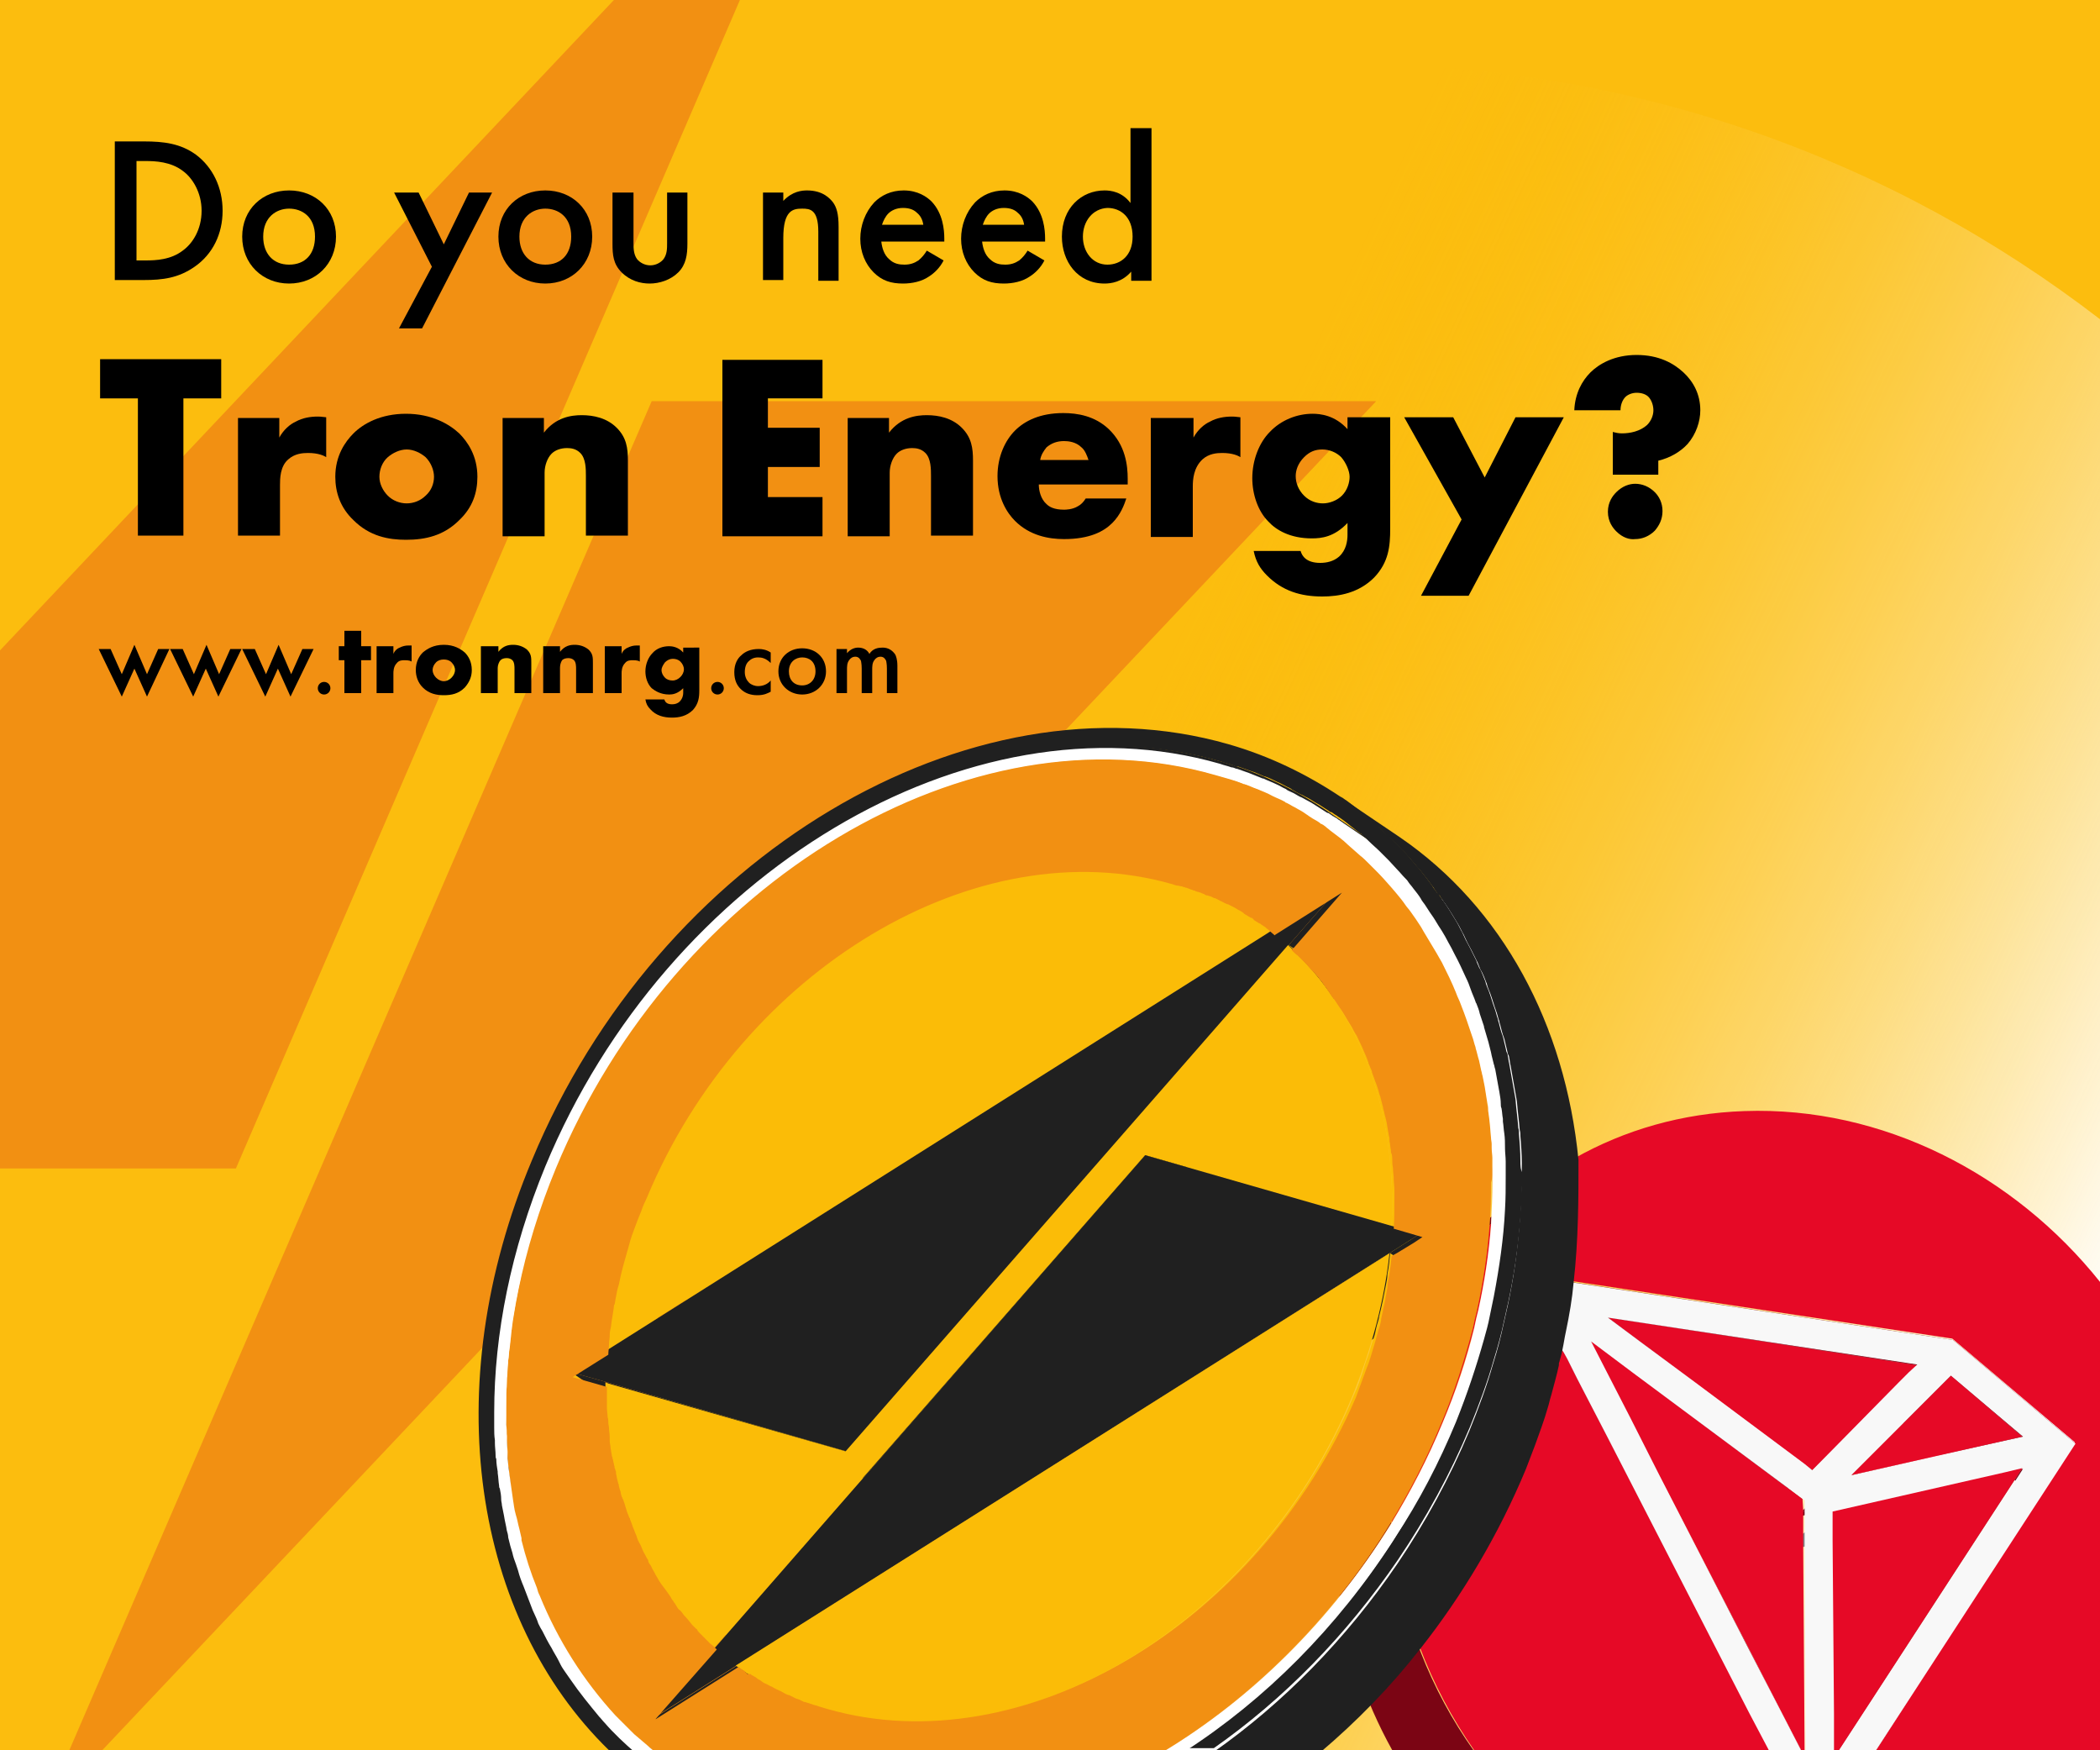 <?xml version="1.0" encoding="utf-8"?>
<!-- Generator: Adobe Illustrator 27.2.0, SVG Export Plug-In . SVG Version: 6.00 Build 0)  -->
<svg version="1.1" id="Laag_1" xmlns="http://www.w3.org/2000/svg" xmlns:xlink="http://www.w3.org/1999/xlink" x="0px" y="0px"
	 viewBox="0 0 300 250" style="enable-background:new 0 0 300 250;" xml:space="preserve">
<rect x="0" y="0" width="300" height="250" fill="#333333" stroke="none"/>
<style type="text/css">
	.st0{fill:#FCBD0E;}
	.st1{fill:url(#SVGID_1_);}
	.st2{fill:#F29012;}
	.st3{enable-background:new    ;}
	.st4{fill:#760514;}
	.st5{fill:#808080;}
	.st6{fill:#770514;}
	.st7{fill:#E60926;}
	.st8{fill:#7B0514;}
	.st9{fill:#F8F8F8;}
	.st10{fill:#202020;}
	.st11{fill:#FBBC07;}
	.st12{fill:#FFFFFF;}
	.st13{fill:none;}
</style>
<path class="st0" d="M300,0v250H90.9c0,0,0,0,0,0H0V0H300z"/>
<linearGradient id="SVGID_1_" gradientUnits="userSpaceOnUse" x1="38.154" y1="86.204" x2="293.836" y2="205.35">
	<stop  offset="0.425" style="stop-color:#FBBC07;stop-opacity:0"/>
	<stop  offset="1" style="stop-color:#FFFFFF"/>
</linearGradient>
<path class="st1" d="M300,45.6V250H30.6c-8.2-20.2-12.7-42.3-12.7-65.5C17.9,87.7,96.4,9.2,193.2,9.2C233.4,9.2,270.4,22.8,300,45.6
	z"/>
<g>
	<g>
		<g>
			<polygon class="st2" points="105.7,0 33.7,166.9 0,166.9 0,92.9 87.7,0 			"/>
		</g>
	</g>
	<g>
		<g>
			<polygon class="st2" points="196.6,57.3 14.6,250 9.9,250 93.1,57.3 			"/>
		</g>
	</g>
</g>
<g>
	<path d="M20.6,20.2c2.8,0,5.2,0.3,7.4,1.9c2.4,1.8,3.8,4.7,3.8,8s-1.4,6.2-4,8c-2.3,1.6-4.5,1.9-7.3,1.9h-4.1V20.2H20.6z
		 M19.5,37.2h1.3c1.5,0,3.6-0.1,5.3-1.4c1.4-1,2.7-3,2.7-5.7c0-2.6-1.3-4.7-2.7-5.7c-1.7-1.3-3.9-1.4-5.3-1.4h-1.3V37.2z"/>
	<path d="M48,33.8c0,3.9-2.9,6.7-6.7,6.7s-6.7-2.8-6.7-6.7c0-3.9,2.9-6.6,6.7-6.6S48,29.9,48,33.8z M45,33.8c0-2.9-1.9-4-3.7-4
		s-3.7,1.2-3.7,4c0,2.4,1.4,4,3.7,4S45,36.3,45,33.8z"/>
	<path d="M61.7,38.1l-5.4-10.6h3.5l3.6,7.4l3.6-7.4h3.3l-10,19.4h-3.3L61.7,38.1z"/>
	<path d="M84.6,33.8c0,3.9-2.9,6.7-6.7,6.7s-6.7-2.8-6.7-6.7c0-3.9,2.9-6.6,6.7-6.6S84.6,29.9,84.6,33.8z M81.6,33.8
		c0-2.9-1.9-4-3.7-4s-3.7,1.2-3.7,4c0,2.4,1.4,4,3.7,4S81.6,36.3,81.6,33.8z"/>
	<path d="M90.5,27.5v7.2c0,0.7,0,1.6,0.5,2.3c0.4,0.5,1.1,0.9,1.9,0.9s1.5-0.4,1.9-0.9c0.5-0.7,0.5-1.5,0.5-2.3v-7.2h2.9v7.3
		c0,1.6-0.2,3-1.3,4.1c-1.1,1.1-2.7,1.6-4.1,1.6c-1.3,0-2.8-0.4-4-1.6c-1.2-1.2-1.3-2.5-1.3-4.1v-7.3H90.5z"/>
	<path d="M109,27.5h2.9v1.2c1.3-1.4,2.7-1.5,3.4-1.5c2.3,0,3.3,1.2,3.7,1.7c0.5,0.7,0.8,1.6,0.8,3.5v7.7h-2.9v-7
		c0-3.2-1.2-3.3-2.3-3.3c-1.3,0-2.7,0.2-2.7,4.2v6H109V27.5z"/>
	<path d="M134.8,37.2c-0.5,1-1.3,1.8-2.1,2.3c-1,0.7-2.4,1-3.7,1c-1.7,0-3-0.4-4.2-1.6c-1.2-1.2-1.9-2.9-1.9-4.8
		c0-1.9,0.7-3.8,2-5.2c1-1,2.4-1.7,4.2-1.7c2,0,3.3,0.9,4,1.6c1.6,1.7,1.8,4,1.8,5.3v0.4h-9c0.1,0.9,0.4,1.9,1.1,2.5
		c0.7,0.7,1.5,0.8,2.2,0.8c0.8,0,1.4-0.2,2-0.6c0.5-0.4,0.9-0.9,1.2-1.4L134.8,37.2z M131.9,32.1c-0.1-0.7-0.4-1.3-0.9-1.7
		c-0.4-0.4-1-0.7-2-0.7c-1,0-1.7,0.4-2.1,0.8c-0.4,0.4-0.7,1-0.9,1.6H131.9z"/>
	<path d="M149.2,37.2c-0.5,1-1.3,1.8-2.1,2.3c-1,0.7-2.4,1-3.7,1c-1.7,0-3-0.4-4.2-1.6c-1.2-1.2-1.9-2.9-1.9-4.8
		c0-1.9,0.7-3.8,2-5.2c1-1,2.4-1.7,4.2-1.7c2,0,3.3,0.9,4,1.6c1.6,1.7,1.8,4,1.8,5.3v0.4h-9c0.1,0.9,0.4,1.9,1.1,2.5
		c0.7,0.7,1.5,0.8,2.2,0.8c0.8,0,1.4-0.2,2-0.6c0.5-0.4,0.9-0.9,1.2-1.4L149.2,37.2z M146.3,32.1c-0.1-0.7-0.4-1.3-0.9-1.7
		c-0.4-0.4-1-0.7-2-0.7c-1,0-1.7,0.4-2.1,0.8c-0.4,0.4-0.7,1-0.9,1.6H146.3z"/>
	<path d="M161.6,18.3h2.9v21.8h-2.9v-1.3c-1.3,1.5-2.9,1.7-3.8,1.7c-3.9,0-6.1-3.2-6.1-6.7c0-4.1,2.8-6.6,6.1-6.6
		c0.9,0,2.5,0.2,3.7,1.8V18.3z M154.7,33.8c0,2.2,1.4,4,3.5,4c1.9,0,3.6-1.3,3.6-4c0-2.8-1.7-4.1-3.6-4.1
		C156.1,29.8,154.7,31.6,154.7,33.8z"/>
</g>
<g>
	<path d="M26.2,56.9v19.6h-6.5V56.9h-5.4v-5.6h17.3v5.6H26.2z"/>
	<path d="M33.9,59.7h6v2.8c0.6-1.1,1.5-1.9,2.4-2.3c0.9-0.5,2-0.7,3.1-0.7c0.2,0,0.4,0,1.2,0.1v5.7c-0.3-0.2-1.1-0.6-2.6-0.6
		c-0.8,0-1.9,0.1-2.8,0.9C40,66.6,40,68.4,40,69.3v7.2h-6V59.7z"/>
	<path d="M65.6,74.3c-2.2,2.2-4.8,2.8-7.6,2.8c-2.5,0-5.2-0.5-7.5-2.8c-1.9-1.8-2.6-4-2.6-6.2c0-3,1.4-5,2.6-6.2
		c1.4-1.4,3.9-2.8,7.5-2.8c3.7,0,6.2,1.5,7.6,2.8c1.2,1.2,2.6,3.2,2.6,6.2C68.2,70.4,67.5,72.5,65.6,74.3z M55.4,65.3
		c-0.8,0.7-1.2,1.8-1.2,2.8c0,1,0.5,2,1.2,2.7c0.7,0.7,1.7,1.1,2.7,1.1c1,0,2-0.4,2.7-1.1c0.8-0.7,1.2-1.7,1.2-2.7
		c0-0.9-0.4-2-1.2-2.8c-0.7-0.6-1.7-1.1-2.7-1.1C57.1,64.2,56.1,64.7,55.4,65.3z"/>
	<path d="M71.7,59.7h6v2.1c1.7-2.2,3.9-2.5,5.4-2.5c1.7,0,3.6,0.4,5,1.8c1.4,1.4,1.6,2.9,1.6,4.7v10.7h-6V68c0-1,0-2.5-0.8-3.3
		c-0.6-0.6-1.3-0.7-1.9-0.7c-0.9,0-1.7,0.3-2.2,0.8c-0.6,0.6-1,1.7-1,2.7v9.1h-6V59.7z"/>
	<path d="M117.5,56.9h-7.8v4.2h7.4v5.6h-7.4V71h7.8v5.6h-14.3V51.4h14.3V56.9z"/>
	<path d="M121,59.7h6v2.1c1.7-2.2,3.9-2.5,5.4-2.5c1.7,0,3.6,0.4,5,1.8c1.4,1.4,1.6,2.9,1.6,4.7v10.7h-6V68c0-1,0-2.5-0.8-3.3
		c-0.6-0.6-1.3-0.7-1.9-0.7c-0.9,0-1.7,0.3-2.2,0.8c-0.6,0.6-1,1.7-1,2.7v9.1h-6V59.7z"/>
	<path d="M161,69.2h-12.6c0,0.9,0.3,2.1,1.1,2.8c0.4,0.4,1.1,0.8,2.5,0.8c0.2,0,1.2,0,2-0.5c0.4-0.2,0.8-0.6,1.1-1.1h5.8
		c-0.3,0.9-0.8,2.3-2,3.5s-3.2,2.3-6.9,2.3c-2.2,0-4.9-0.5-7-2.6c-1.1-1.1-2.5-3.2-2.5-6.4c0-2.8,1.1-5.1,2.5-6.5
		c1.4-1.4,3.6-2.5,6.9-2.5c2,0,4.5,0.4,6.5,2.3c2.4,2.3,2.7,5.2,2.7,7.1V69.2z M155.5,65.7c-0.2-0.6-0.5-1.4-1-1.8
		c-0.8-0.8-1.9-0.9-2.5-0.9c-1,0-1.8,0.3-2.5,0.9c-0.4,0.5-0.8,1.1-0.9,1.8H155.5z"/>
	<path d="M164.5,59.7h6v2.8c0.6-1.1,1.5-1.9,2.4-2.3c0.9-0.5,2-0.7,3.1-0.7c0.2,0,0.4,0,1.2,0.1v5.7c-0.3-0.2-1.1-0.6-2.6-0.6
		c-0.8,0-1.9,0.1-2.8,0.9c-1.3,1.2-1.4,2.9-1.4,3.9v7.2h-6V59.7z"/>
	<path d="M198.6,59.7v15.8c0,2.5-0.2,4.8-2.3,7c-2.2,2.2-5,2.7-7.4,2.7c-3.1,0-5.7-0.8-7.9-3c-1-1-1.6-2-1.9-3.5h6.7
		c0.2,0.7,0.8,1.7,2.8,1.7c0.9,0,1.9-0.2,2.7-0.9c1-0.9,1.2-2.2,1.2-3.1v-1.7c-1.9,2-3.7,2.2-5.1,2.2c-3.1,0-5.1-1.2-6.2-2.4
		c-1.5-1.5-2.3-3.9-2.3-6.2c0-2.6,1-5.1,2.5-6.6c1.6-1.7,3.9-2.6,6.1-2.6c1.1,0,3.2,0.2,5,2.2v-1.7H198.6z M186.3,65.3
		c-0.9,0.9-1.2,1.9-1.2,2.7c0,1,0.4,2,1.2,2.8c0.8,0.8,1.8,1.1,2.7,1.1c0.9,0,2-0.4,2.7-1.1c0.8-0.8,1.1-1.9,1.1-2.7s-0.5-2-1.2-2.8
		c-0.7-0.7-1.7-1.1-2.7-1.1C187.9,64.2,187.1,64.5,186.3,65.3z"/>
	<path d="M208.8,74.2l-8.2-14.6h7l4.5,8.6l4.4-8.6h6.9l-13.6,25.5h-6.8L208.8,74.2z"/>
	<path d="M230.4,67.8v-6.1c0.4,0.1,0.8,0.2,1.3,0.2c1.2,0,2.6-0.3,3.6-1.2c0.6-0.6,0.9-1.4,0.9-2.1c0-0.6-0.2-1.3-0.6-1.8
		c-0.4-0.5-1.1-0.7-1.8-0.7c-0.7,0-1.3,0.3-1.6,0.6c-0.4,0.4-0.7,1.1-0.7,1.9h-6.6c0.1-2.4,1.1-4.2,2.3-5.4c1.2-1.2,3.4-2.5,6.6-2.5
		c3.2,0,5.3,1.2,6.7,2.5s2.4,3.1,2.4,5.4c0,1.6-0.6,3.4-1.8,4.8c-1,1.1-2.5,2-4.2,2.4v2H230.4z M230.9,75.9
		c-0.5-0.5-1.2-1.4-1.2-2.8c0-1.4,0.7-2.3,1.2-2.8c0.9-0.9,1.9-1.2,2.7-1.2c1,0,2,0.4,2.8,1.2c0.6,0.6,1.1,1.5,1.1,2.7
		c0,1.2-0.5,2.1-1.1,2.8c-0.8,0.8-1.8,1.2-2.8,1.2C232.8,77.1,231.8,76.8,230.9,75.9z"/>
</g>
<g>
	<path d="M15.8,92.7l1.6,3.6l1.8-4.2l1.8,4.2l1.6-3.6h1.6L21,99.5l-1.8-4l-1.8,4l-3.3-6.8H15.8z"/>
	<path d="M26.1,92.7l1.6,3.6l1.8-4.2l1.8,4.2l1.6-3.6h1.6l-3.3,6.8l-1.8-4l-1.8,4l-3.3-6.8H26.1z"/>
	<path d="M36.4,92.7l1.6,3.6l1.8-4.2l1.8,4.2l1.6-3.6h1.6l-3.3,6.8l-1.8-4l-1.8,4l-3.3-6.8H36.4z"/>
	<path d="M46.3,97.4c0.5,0,0.9,0.4,0.9,0.9s-0.4,0.9-0.9,0.9c-0.5,0-0.9-0.4-0.9-0.9S45.8,97.4,46.3,97.4z"/>
	<path d="M51.6,94.3V99h-2.4v-4.7h-0.8v-2h0.8v-2.2h2.4v2.2h1.4v2H51.6z"/>
	<path d="M53.8,92.3h2.4v1.1c0.2-0.5,0.6-0.8,0.9-0.9c0.4-0.2,0.8-0.3,1.2-0.3c0.1,0,0.2,0,0.5,0v2.3c-0.1-0.1-0.4-0.2-1-0.2
		c-0.3,0-0.8,0-1.1,0.4c-0.5,0.5-0.5,1.2-0.5,1.5V99h-2.4V92.3z"/>
	<path d="M66.4,98.2c-0.9,0.9-1.9,1.1-3,1.1c-1,0-2.1-0.2-3-1.1c-0.7-0.7-1-1.6-1-2.5c0-1.2,0.5-2,1-2.5c0.6-0.5,1.5-1.1,3-1.1
		c1.5,0,2.4,0.6,3,1.1c0.5,0.5,1,1.3,1,2.5C67.4,96.6,67.1,97.4,66.4,98.2z M62.3,94.6c-0.3,0.3-0.5,0.7-0.5,1.1
		c0,0.4,0.2,0.8,0.5,1.1c0.3,0.3,0.7,0.5,1.1,0.5c0.4,0,0.8-0.2,1.1-0.5c0.3-0.3,0.5-0.7,0.5-1.1c0-0.4-0.2-0.8-0.5-1.1
		c-0.3-0.3-0.7-0.4-1.1-0.4C63,94.2,62.6,94.3,62.3,94.6z"/>
	<path d="M68.8,92.3h2.4v0.8c0.7-0.9,1.5-1,2.1-1c0.7,0,1.4,0.2,2,0.7c0.6,0.6,0.6,1.1,0.6,1.9V99h-2.4v-3.4c0-0.4,0-1-0.3-1.3
		c-0.2-0.2-0.5-0.3-0.8-0.3c-0.4,0-0.7,0.1-0.9,0.3c-0.2,0.2-0.4,0.7-0.4,1.1V99h-2.4V92.3z"/>
	<path d="M77.6,92.3H80v0.8c0.7-0.9,1.5-1,2.1-1c0.7,0,1.4,0.2,2,0.7c0.6,0.6,0.6,1.1,0.6,1.9V99h-2.4v-3.4c0-0.4,0-1-0.3-1.3
		c-0.2-0.2-0.5-0.3-0.8-0.3c-0.4,0-0.7,0.1-0.9,0.3C80.1,94.6,80,95,80,95.4V99h-2.4V92.3z"/>
	<path d="M86.4,92.3h2.4v1.1c0.2-0.5,0.6-0.8,0.9-0.9c0.4-0.2,0.8-0.3,1.2-0.3c0.1,0,0.2,0,0.5,0v2.3c-0.1-0.1-0.4-0.2-1-0.2
		c-0.3,0-0.8,0-1.1,0.4c-0.5,0.5-0.5,1.2-0.5,1.5V99h-2.4V92.3z"/>
	<path d="M99.9,92.3v6.3c0,1-0.1,1.9-0.9,2.8c-0.9,0.9-2,1.1-3,1.1c-1.2,0-2.3-0.3-3.1-1.2c-0.4-0.4-0.6-0.8-0.7-1.4h2.7
		c0.1,0.3,0.3,0.7,1.1,0.7c0.4,0,0.8-0.1,1.1-0.4c0.4-0.4,0.5-0.9,0.5-1.2v-0.7c-0.8,0.8-1.5,0.9-2,0.9c-1.2,0-2-0.5-2.5-0.9
		c-0.6-0.6-0.9-1.5-0.9-2.4c0-1,0.4-2,1-2.6c0.6-0.7,1.5-1,2.4-1c0.4,0,1.3,0.1,2,0.9v-0.7H99.9z M95,94.6c-0.3,0.4-0.5,0.8-0.5,1.1
		c0,0.4,0.2,0.8,0.5,1.1c0.3,0.3,0.7,0.4,1.1,0.4c0.4,0,0.8-0.2,1.1-0.5c0.3-0.3,0.5-0.7,0.5-1.1s-0.2-0.8-0.5-1.1
		c-0.3-0.3-0.7-0.4-1.1-0.4C95.7,94.1,95.3,94.3,95,94.6z"/>
	<path d="M102.5,97.4c0.5,0,0.9,0.4,0.9,0.9s-0.4,0.9-0.9,0.9c-0.5,0-0.9-0.4-0.9-0.9S102,97.4,102.5,97.4z"/>
	<path d="M110.1,94.7c-0.7-0.7-1.3-0.8-1.8-0.8c-0.7,0-1.1,0.3-1.4,0.6c-0.3,0.3-0.5,0.8-0.5,1.5c0,0.7,0.3,1.2,0.6,1.5
		c0.3,0.3,0.8,0.5,1.3,0.5c0.6,0,1.3-0.2,1.8-0.8v1.6c-0.4,0.2-0.9,0.5-1.9,0.5c-1,0-1.8-0.3-2.4-0.9c-0.5-0.5-0.9-1.2-0.9-2.4
		c0-1.2,0.5-2,1-2.4c0.5-0.5,1.3-0.9,2.5-0.9c0.5,0,1.1,0.1,1.7,0.5V94.7z"/>
	<path d="M118,95.9c0,1.9-1.5,3.3-3.4,3.3c-1.9,0-3.4-1.4-3.4-3.3c0-2,1.5-3.3,3.4-3.3C116.5,92.6,118,93.9,118,95.9z M116.5,95.9
		c0-1.4-0.9-2-1.9-2c-0.9,0-1.9,0.6-1.9,2c0,1.2,0.7,2,1.9,2C115.7,97.9,116.5,97.1,116.5,95.9z"/>
	<path d="M119.5,92.7h1.5v0.6c0.5-0.6,1.1-0.8,1.6-0.8c0.7,0,1.3,0.3,1.6,0.9c0.5-0.8,1.3-0.9,1.9-0.9c0.8,0,1.4,0.4,1.8,1
		c0.1,0.2,0.3,0.7,0.3,1.6V99h-1.5v-3.5c0-0.7-0.1-1-0.1-1.1c-0.1-0.2-0.3-0.6-0.8-0.6c-0.4,0-0.7,0.2-0.9,0.5
		c-0.3,0.4-0.3,0.9-0.3,1.4V99h-1.5v-3.5c0-0.7-0.1-1-0.1-1.1c-0.1-0.2-0.3-0.6-0.8-0.6c-0.4,0-0.7,0.2-0.9,0.5
		c-0.3,0.4-0.3,0.9-0.3,1.4V99h-1.5V92.7z"/>
</g>
<g>
	<g>
		<g class="st3">
			<g>
				<polygon class="st4" points="296.5,206.2 288.6,212.1 271.1,197.3 279,191.4 				"/>
			</g>
			<g>
				<polygon class="st5" points="288.9,205.2 281.1,211.1 270.8,202.4 278.7,196.5 				"/>
			</g>
			<g>
				<polygon class="st4" points="288.9,205.2 281.1,211.1 256.6,216.7 264.5,210.7 				"/>
			</g>
			<g>
				<polygon class="st4" points="264.5,210.7 256.6,216.7 270.8,202.4 278.7,196.5 				"/>
			</g>
			<g>
				<polygon class="st4" points="279,191.4 271.1,197.3 209.8,188 217.7,182.1 				"/>
			</g>
			<g>
				<polygon class="st5" points="258.9,210 251,215.9 266,200.9 273.9,195 				"/>
			</g>
			<g>
				<polygon class="st5" points="288.9,209.7 281,215.6 253.9,221.8 261.8,215.9 				"/>
			</g>
			<g>
				<polygon class="st5" points="273.9,195 266,200.9 221.8,194.1 229.7,188.2 				"/>
			</g>
			<g>
				<polygon class="st4" points="258.9,210 251,215.9 221.8,194.1 229.7,188.2 				"/>
			</g>
			<g>
				<polygon class="st5" points="257.5,214.1 249.7,220 219.2,197.3 227.1,191.4 				"/>
			</g>
			<g>
				<polygon class="st5" points="288.9,209.7 287.8,211.4 262.7,250 258.7,250 262,244.8 281,215.6 287.2,211 				"/>
			</g>
			<g>
				<polygon class="st6" points="257.3,250 246.3,250 221,200.8 219.6,198.1 219.2,197.3 220,196.7 222.6,194.7 222.7,194.6 
					223.1,194.3 223.8,193.9 227.1,191.4 229.1,195.2 232.7,202.2 232.7,202.2 236.9,210.5 236.9,210.5 249.8,235.4 254.1,243.8 
									"/>
			</g>
			<g>
				<polyline class="st7" points="257.3,250 254.1,243.8 249.8,235.4 236.9,210.5 236.9,210.5 232.7,202.2 232.7,202.2 229.1,195.2 
					227.1,191.4 233.1,195.9 254.8,212.1 255.5,212.6 257.5,214.1 257.6,215.7 257.6,215.9 257.6,216.4 257.6,219 257.6,221 
					257.8,250 				"/>
			</g>
			<g>
				<polygon class="st4" points="296.5,206.2 268,250 263.9,250 288.6,212.1 				"/>
			</g>
			<g>
				<polygon class="st5" points="249.8,244.5 252.7,250 241.8,250 219.2,206.2 217.8,203.6 216.9,201.7 213.1,194.4 211.7,191.6 
					210.6,189.5 209.8,188 211.2,187 213.2,185.5 215.8,183.5 217.7,182.1 220.4,187.2 221.6,189.6 221.7,189.8 223.2,192.7 
					223.3,193 223.8,193.9 224.1,194.5 225.2,196.7 229.5,205 				"/>
			</g>
			<g class="st3">
				<g class="st3">
					<path class="st8" d="M199,220.4c1.4,10.9,5.4,21,11.5,29.6h-11.6c-4-7.2-6.7-15.2-7.8-23.7c-2.7-21.3,5.8-40.3,20.6-51.5
						l7.9-5.9C204.8,180,196.4,199.1,199,220.4z"/>
				</g>
			</g>
			<g>
				<path class="st7" d="M249.2,158.7c-8.9,0.3-17.1,2.7-24.2,6.7c-0.8,0.4-1.5,0.9-2.2,1.3c-0.5,0.3-1.1,0.7-1.6,1.1
					c-1.4,1-2.7,2-4,3.1c-0.8,0.7-1.6,1.4-2.4,2.1c-0.6,0.6-1.2,1.2-1.8,1.8c-1.6,1.7-3,3.4-4.4,5.3c-0.2,0.3-0.4,0.5-0.5,0.8
					c-0.7,1-1.4,2.1-2,3.2c-0.2,0.4-0.5,0.8-0.7,1.2v0c-4.2,7.5-6.6,16.3-6.8,25.6c-0.1,2.1,0,4.3,0.2,6.5c0.1,0.8,0.1,1.6,0.2,2.5
					c0,0.1,0,0.3,0.1,0.4c0.1,0.9,0.2,1.8,0.4,2.7c0.5,2.8,1.1,5.5,1.9,8.1c0.2,0.6,0.4,1.2,0.6,1.8c0.3,0.8,0.5,1.6,0.8,2.3
					c2,5.3,4.6,10.2,7.8,14.8h42.2l-2.9-5.5L229.5,205l-4.3-8.3l-1.1-2.2l-0.3-0.6l-0.5-0.9l-0.2-0.3l-1.5-2.9v0l-0.1-0.2l-1.2-2.4
					l-2.7-5.2l3.3,0.5l1.6,0.2l2.2,0.3l54.2,8.2l17.5,14.8L268,250h32v-66.9C287.7,167.7,268.9,158,249.2,158.7z"/>
			</g>
			<g>
				<polygon class="st7" points="273.9,195 258.9,210 229.7,188.2 				"/>
			</g>
			<g>
				<path class="st9" d="M279,191.4l-54.2-8.2l-2.2-0.3l-1.6-0.2l-3.3-0.5l2.7,5.2l1.2,2.4l0.1,0.2v0l1.5,2.9l0.2,0.3l0.5,0.9
					l0.3,0.6l1.1,2.2l4.3,8.3l20.3,39.5l2.9,5.5h4.6l-3.2-6.2l-4.3-8.3l-12.8-24.9l0,0l-4.2-8.3v0l-3.6-7l-2-3.9l6,4.5l21.8,16.2
					l0.7,0.5l2,1.5l0,1.6v0.2l0,0.5l0,2.6l0,1.9l0.2,29h4.2l0-5.2l-0.2-24.8l0-4.1l24.6-5.6l2.4-0.6l-1.1,1.7L262.7,250h5.3
					l28.5-43.8L279,191.4z M257.8,209.1l-16.1-12h0l-7.3-5.4l-4.7-3.5l44.2,6.7l-1.2,1.1l0,0l-1.4,1.4L258.9,210L257.8,209.1z
					 M271.9,203.3l2.9-2.9l3.9-3.9l10.3,8.7l-6.8,1.5l-5,1.1l-12.7,2.9L271.9,203.3z"/>
			</g>
			<g>
				<polygon class="st7" points="288.9,205.2 264.5,210.7 278.7,196.5 				"/>
			</g>
			<g>
				<polygon class="st7" points="288.9,209.7 287.8,211.4 262.7,250 262,250 262,244.8 261.8,220 261.8,215.9 286.4,210.3 				"/>
			</g>
		</g>
	</g>
	<g>
		<g class="st3">
			<g>
				<polygon class="st2" points="86.8,192.8 94.9,198.3 89.8,201.6 81.6,196 				"/>
			</g>
			<g>
				<polygon class="st10" points="86.6,197.4 94.7,203 89.8,201.6 81.6,196 				"/>
			</g>
			<g>
				<path class="st2" d="M108.7,239.5c-2.7-1.9-5.4-3.7-8.2-5.6c-9.1-8.9-14.1-21.9-14-36.5l8.2,5.6
					C94.7,217.6,99.6,230.6,108.7,239.5z"/>
			</g>
			<g>
				<polygon class="st10" points="120.9,207.3 129.1,212.8 94.7,203 86.6,197.4 				"/>
			</g>
			<g>
				<path class="st2" d="M100.4,175.9c0,0,0,0-5.5,22.4l-2.7-27.9c0,0,0,0-5.5,22.4c0.6-7.3,2.4-14.8,5.5-22.4
					c13.6-32.7,47.2-52.8,75.1-44.8c4.4,1.3,8.5,3.2,12.1,5.6l8.2,5.6c-3.6-2.4-7.6-4.4-12.1-5.6C147.6,123.2,114,143.2,100.4,175.9
					z"/>
			</g>
			<g>
				<polygon class="st11" points="181.7,132.9 189.8,138.5 94.9,198.3 86.8,192.8 				"/>
			</g>
			<g>
				<polygon class="st10" points="184.1,135 192.3,140.6 129.1,212.8 120.9,207.3 				"/>
			</g>
			<g>
				<polygon class="st11" points="163.6,165 171.8,170.5 110.2,240.9 102.1,235.4 				"/>
			</g>
			<g>
				<path class="st2" d="M108.7,239.5c0.5,0.5,1,0.9,1.5,1.4l-8.2-5.6c-0.5-0.5-1-0.9-1.5-1.4c1.6,1.1,3.2,2.2,4.8,3.3
					c0.6,0.4,1.1,0.8,1.7,1.1c0.1,0.1,0.3,0.2,0.4,0.3c0.1,0.1,0.3,0.2,0.4,0.3c0.1,0,0.1,0.1,0.2,0.1c0.1,0.1,0.3,0.2,0.4,0.3
					C108.6,239.4,108.7,239.5,108.7,239.5z"/>
			</g>
			<g>
				<polygon class="st2" points="110.2,240.9 110.2,241 110,241.1 110,241.1 110,241.2 102.3,250 100.1,250 93.3,245.4 102.1,235.3 
					102.1,235.3 105.5,237.7 				"/>
			</g>
			<g>
				<path class="st10" d="M113.4,243.4L113.4,243.4l-10.4,6.6h-2.8l-6.8-4.6l11.9-7.5l1.1,0.8l0.1,0c0,0,0,0,0,0c0,0,0,0,0,0
					c0.1,0.1,0.2,0.1,0.3,0.2c0,0,0.1,0,0.1,0.1c0,0,0,0,0,0c0,0,0,0,0,0c0,0,0,0,0,0c0,0,0.1,0,0.1,0c0,0,0,0,0,0l3.1,2.1l1.9,1.3
					c0.3,0.2,0.7,0.5,1,0.7L113.4,243.4z"/>
			</g>
			<g>
				<path class="st10" d="M92.8,249.1c0.2,0.3,0.5,0.6,0.8,0.9h-2.6c0,0,0,0,0,0c-1.5-1.3-2.9-2.7-4.3-4.2c-0.3-0.3-0.6-0.6-0.8-0.9
					c-1.5-1.7-2.9-3.5-4.1-5.3c-0.2-0.4-0.5-0.7-0.7-1c-0.2-0.4-0.5-0.8-0.7-1.1c-0.1-0.2-0.2-0.4-0.3-0.6c-0.3-0.6-0.7-1.2-1-1.8
					c-0.4-0.8-0.9-1.6-1.3-2.4c-0.2-0.4-0.4-0.8-0.6-1.1c-0.1-0.2-0.2-0.5-0.3-0.8c-0.2-0.4-0.3-0.7-0.5-1.1
					c-0.5-1.1-0.9-2.2-1.3-3.4c-0.3-0.8-0.5-1.5-0.8-2.3c-0.1-0.3-0.2-0.6-0.3-0.9c-0.2-0.5-0.3-1.1-0.5-1.6c-0.1-0.3-0.2-0.7-0.3-1
					c-0.1-0.4-0.2-0.8-0.3-1.2c-0.1-0.3-0.2-0.7-0.2-1c0.7,0.5,1.4,1,2.2,1.5h0c1.7,1.2,3.4,2.3,5.2,3.5c0.1,0.1,0.3,0.2,0.4,0.3
					c0,0,0.1,0,0.1,0.1c0.1,0.1,0.2,0.1,0.3,0.2C82.8,233.3,86.9,242,92.8,249.1C92.7,249.1,92.7,249.1,92.8,249.1z"/>
			</g>
			<g>
				<path class="st12" d="M82.4,223.7c2.4,10.2,7.1,19.2,13.7,26.3h-2.2c-0.4-0.3-0.8-0.6-1.1-0.9c0,0,0,0,0,0
					c-0.7-0.6-1.3-1.1-2-1.7c-0.6-0.6-1.2-1.2-1.8-1.8c-0.3-0.3-0.6-0.6-0.9-0.9c-4.5-4.9-8.2-10.7-10.8-17.1
					c-0.2-0.4-0.3-0.7-0.4-1.1c-0.9-2.2-1.6-4.4-2.2-6.8c0,0,0-0.1,0-0.1c0,0,0-0.1,0-0.2c-0.1-0.4-0.2-0.9-0.3-1.3
					c2,1.4,4,2.8,6,4.1C81,222.7,81.7,223.2,82.4,223.7z"/>
			</g>
			<g>
				<path class="st2" d="M113.4,243.4c0.3,0.2,0.6,0.4,0.9,0.6l-8.2-5.6c-0.3-0.2-0.6-0.4-0.9-0.6
					C107.7,239.5,110.9,241.7,113.4,243.4z"/>
			</g>
			<g>
				<path class="st10" d="M80.6,223.8c-2.7-1.9-5.4-3.7-8.2-5.6c-3.6-15.7-2.1-33.9,5.4-52l0,0c17.4-42.1,60.6-67.8,96.4-57.5
					c5.7,1.6,10.9,4.1,15.5,7.2l8.2,5.6c-4.6-3.1-9.8-5.6-15.5-7.2c-35.8-10.3-79,15.5-96.4,57.5l0,0
					C78.5,189.9,77,208.1,80.6,223.8z"/>
			</g>
			<g>
				<path class="st12" d="M87.5,172.2c-7.4,18-8.9,36-5.1,51.5c-2.7-1.9-5.4-3.7-8.2-5.6c-3.7-15.4-2.3-33.5,5.1-51.5l0,0
					c17-41.1,59.2-66.3,94.2-56.2c5.6,1.6,10.6,4,15.1,7.1l8.2,5.6c-4.5-3.1-9.6-5.5-15.1-7.1C146.8,106,104.6,131.1,87.5,172.2
					L87.5,172.2z"/>
			</g>
			<g>
				<polygon class="st2" points="191.2,126.9 199.4,132.4 189.8,138.5 181.7,132.9 				"/>
			</g>
			<g>
				<path class="st11" d="M179.4,131.2l8.2,5.6c0.8,0.5,1.5,1.1,2.3,1.7l-8.2-5.6C180.9,132.3,180.2,131.8,179.4,131.2z"/>
			</g>
			<g>
				<path class="st11" d="M167.3,125.6c5.4,1.6,10.2,4.1,14.3,7.3l-94.9,59.9c0.6-7.3,2.4-14.8,5.5-22.4
					C105.8,137.7,139.4,117.6,167.3,125.6z"/>
			</g>
			<g>
				<polygon class="st10" points="191.2,126.9 184.1,135 120.9,207.3 86.6,197.4 81.6,196 86.8,192.8 181.7,132.9 				"/>
			</g>
			<g>
				<polygon class="st10" points="191.2,126.9 199.4,132.4 192.3,140.6 184.1,135 				"/>
			</g>
			<g>
				<polygon class="st11" points="198.8,175.1 207,180.6 171.8,170.5 163.6,165 				"/>
			</g>
			<g>
				<path class="st11" d="M184.1,135l8.2,5.6c10.2,9.4,15.5,23.9,14.7,40.1l-8.2-5.6C199.6,158.9,194.3,144.4,184.1,135z"/>
			</g>
			<g>
				<path class="st11" d="M198.8,175.1L163.6,165l-61.6,70.4c-10-8.9-15.6-22.6-15.5-37.9l34.3,9.8l63.2-72.3
					C194.3,144.4,199.6,158.9,198.8,175.1z"/>
			</g>
			<g>
				<polygon class="st10" points="198.5,179 206.7,184.6 113.4,243.4 105.2,237.9 				"/>
			</g>
			<g>
				<polygon class="st2" points="202.9,176.2 211.1,181.8 207,180.6 198.8,175.1 				"/>
			</g>
			<g>
				<polygon class="st10" points="202.9,176.2 211.1,181.8 206.7,184.6 198.5,179 				"/>
			</g>
			<g>
				<polygon class="st10" points="202.9,176.2 198.5,179 105.2,237.9 93.3,245.4 102.1,235.4 163.6,165 198.8,175.1 				"/>
			</g>
			<g>
				<path class="st11" d="M198.5,179c-0.7,6.6-2.5,13.5-5.3,20.4c-13.6,32.7-47.2,52.8-75.1,44.8c-4.8-1.4-9.2-3.5-13-6.3L198.5,179
					z"/>
			</g>
			<g>
				<path class="st13" d="M127.5,250h23.7"/>
				<path class="st11" d="M206.7,184.5c-0.7,6.6-2.5,13.5-5.3,20.4c-0.9,2.1-1.8,4.1-2.8,6.1c-10.4,20.1-28.5,34.5-47.4,39h-23.7
					c-0.4-0.1-0.8-0.2-1.1-0.3c-4.4-1.3-8.5-3.2-12-5.6l-0.9-0.6l-3.3-2.3l-3.4-2.3c-0.1,0-0.1-0.1-0.2-0.2c0.1,0.1,0.2,0.1,0.3,0.2
					c0,0,0.1,0,0.1,0.1c0,0,0,0,0,0c0,0,0.1,0,0.1,0.1c0,0,0.1,0,0.1,0c0,0,0.1,0.1,0.1,0.1c0.2,0.1,0.5,0.3,0.7,0.4
					c0.2,0.1,0.4,0.3,0.6,0.4c0.3,0.2,0.5,0.3,0.8,0.5c0.3,0.1,0.5,0.3,0.8,0.4c0,0,0.1,0.1,0.2,0.1c0.3,0.1,0.5,0.3,0.8,0.4
					c0.1,0.1,0.3,0.2,0.4,0.2c0.1,0,0.1,0.1,0.2,0.1c0.3,0.1,0.5,0.3,0.8,0.4c0,0,0,0,0.1,0c0.2,0.1,0.4,0.2,0.6,0.3h0
					c0.3,0.1,0.6,0.3,1,0.4c0.1,0,0.1,0,0.2,0.1h0c0.2,0.1,0.3,0.1,0.5,0.2c0,0,0.1,0,0.1,0c0,0,0,0,0,0c0.1,0,0.2,0.1,0.3,0.1
					c0.3,0.1,0.6,0.2,0.9,0.3c0.1,0,0.3,0.1,0.4,0.1c0.5,0.2,1.1,0.3,1.6,0.5c27.9,8,61.5-12.1,75.1-44.8c0.6-1.3,1.1-2.7,1.5-4.1
					c0.2-0.7,0.5-1.4,0.7-2c0.2-0.7,0.4-1.4,0.6-2c0.2-0.5,0.3-1,0.4-1.5c0.1-0.5,0.3-1,0.4-1.5c0,0,0-0.1,0-0.1
					c0.4-1.5,0.7-3.1,1-4.6c0.1-0.5,0.2-1,0.2-1.5c0.2-1,0.3-2,0.4-3l7.6,5.2L206.7,184.5z"/>
			</g>
			<g>
				<path class="st2" d="M221,182.6c-0.2,1.6-0.4,3.1-0.6,4.7c-0.1,0.8-0.2,1.5-0.4,2.3c-0.7,4-1.8,8.1-3.1,12.1
					c-0.8,2.3-1.6,4.6-2.6,6.9c-3.4,8.2-7.8,15.8-13,22.6c-5.5,7.2-11.9,13.6-18.8,18.9h-16.3c12.7-7.7,24.1-18.8,32.5-32.5
					c2.8-4.6,5.3-9.4,7.4-14.5c1.9-4.5,3.3-9,4.5-13.5c0.1-0.5,0.2-0.9,0.3-1.4c0.1-0.4,0.2-0.8,0.3-1.2c0.9-4.1,1.5-8.1,1.8-12.1
					c0.2-2.1,0.2-4.2,0.2-6.2c0-0.7,0-1.3,0-2c0-0.5,0-0.9,0-1.4c0-0.5,0-0.9-0.1-1.3c0-0.2,0-0.5,0-0.7c0-0.3,0-0.6-0.1-0.9
					c-0.1-1.3-0.2-2.6-0.4-3.8c-0.1-0.5-0.1-1.1-0.2-1.6c-0.1-0.6-0.2-1.3-0.3-1.9c-0.1-0.5-0.2-1-0.3-1.5c-0.1-0.3-0.1-0.5-0.2-0.8
					c-0.1-0.5-0.2-0.9-0.3-1.4c-0.1-0.6-0.3-1.2-0.5-1.8c0,0,0-0.1,0-0.1c-0.1-0.5-0.3-1.1-0.5-1.6c-0.5-1.5-1-3-1.6-4.5
					c-0.2-0.6-0.4-1.1-0.7-1.7c-0.6-1.5-1.3-2.9-2-4.3c-0.2-0.5-0.5-1-0.8-1.4c-0.6-1-1.1-2-1.8-3c-0.1-0.2-0.3-0.5-0.4-0.7
					c-0.5-0.7-1-1.5-1.5-2.2c-0.2-0.3-0.5-0.6-0.7-0.9c-0.5-0.6-0.9-1.2-1.4-1.8c-0.2-0.2-0.4-0.5-0.6-0.7c-0.7-0.8-1.4-1.6-2.2-2.4
					c-0.4-0.4-0.7-0.7-1.1-1.1c0,0,0,0,0,0c-0.4-0.4-0.8-0.7-1.2-1.1c-0.5-0.5-1.1-1-1.7-1.5c0,0,0,0,0,0c-0.8-0.7-1.7-1.4-2.6-2.1
					c-0.3-0.3-0.7-0.5-1.1-0.8c-0.1,0-0.1-0.1-0.2-0.1l0.6,0.4l7.2,4.9l0.2,0.2c1.4,1,2.8,2,4,3.1c0,0,0,0,0,0
					c3.8,3.1,7,6.8,9.8,10.9c0,0,0,0,0,0c5.8,8.7,9.4,19.2,10.4,30.7C221.6,172.6,221.5,177.5,221,182.6z"/>
			</g>
			<g>
				<path class="st2" d="M213.2,166.6c0-0.5,0-0.9,0-1.4c0-0.5,0-0.9-0.1-1.3c0-0.2,0-0.5,0-0.7c0-0.3,0-0.6-0.1-0.9
					c-0.1-1.3-0.2-2.6-0.4-3.8c-0.1-0.5-0.2-1.1-0.2-1.6c-0.1-0.6-0.2-1.3-0.3-1.9c-0.1-0.5-0.2-1-0.3-1.5c-0.1-0.3-0.1-0.5-0.2-0.8
					c-0.1-0.5-0.2-0.9-0.3-1.4c-0.1-0.6-0.3-1.2-0.5-1.8c0,0,0-0.1,0-0.1c-0.1-0.5-0.3-1.1-0.5-1.6c-0.5-1.5-1-3-1.6-4.5
					c-0.2-0.6-0.4-1.1-0.7-1.7c-0.6-1.5-1.3-2.9-2-4.3c-0.2-0.5-0.5-0.9-0.8-1.4c-0.6-1-1.1-2-1.8-3c-0.1-0.2-0.3-0.5-0.4-0.7
					c-0.5-0.7-1-1.5-1.5-2.2c-0.2-0.3-0.5-0.6-0.7-0.9c-0.5-0.6-0.9-1.2-1.4-1.8c-0.2-0.2-0.4-0.5-0.6-0.7c-0.7-0.8-1.4-1.6-2.2-2.4
					c-0.4-0.4-0.7-0.7-1.1-1.1c0,0,0,0,0,0c-0.4-0.4-0.8-0.7-1.2-1.1c-0.5-0.5-1.1-1-1.7-1.5l0,0c0,0,0,0,0,0
					c-0.8-0.7-1.7-1.4-2.6-2.1c-0.2-0.1-0.3-0.3-0.5-0.4c0,0-0.1-0.1-0.1-0.1c-0.2-0.1-0.3-0.2-0.4-0.3c-0.1,0-0.1-0.1-0.2-0.1
					c-0.1-0.1-0.2-0.2-0.3-0.2c-0.3-0.2-0.5-0.3-0.8-0.5c-0.2-0.1-0.3-0.2-0.5-0.3c-0.2-0.1-0.3-0.2-0.5-0.3c-0.1,0-0.1-0.1-0.2-0.1
					c-0.4-0.3-0.9-0.5-1.3-0.8c-0.3-0.2-0.6-0.3-0.9-0.5c0,0,0,0,0,0c-0.3-0.1-0.5-0.3-0.8-0.4c0,0-0.1,0-0.1-0.1
					c-0.5-0.3-1.1-0.6-1.7-0.8c0,0,0,0,0,0c-0.2-0.1-0.3-0.2-0.5-0.2c-0.3-0.2-0.6-0.3-1-0.4c-0.1,0-0.1-0.1-0.2-0.1
					c-0.2-0.1-0.3-0.2-0.5-0.2c-0.1,0-0.2-0.1-0.3-0.1c-0.4-0.2-0.9-0.4-1.3-0.5c-0.1,0-0.1-0.1-0.2-0.1c0,0,0,0-0.1,0
					c-0.6-0.2-1.3-0.5-2-0.7c-0.7-0.2-1.4-0.4-2.1-0.6c-35-10-77.2,15.1-94.2,56.2c-0.2,0.5-0.4,1-0.6,1.5c-0.2,0.4-0.3,0.9-0.5,1.3
					c-0.2,0.6-0.5,1.3-0.7,1.9c-0.5,1.5-1,3-1.5,4.5c-0.2,0.6-0.3,1.2-0.5,1.8c-0.2,0.5-0.3,1.1-0.4,1.6c-0.1,0.4-0.2,0.7-0.3,1.1
					c-0.2,0.6-0.3,1.2-0.4,1.9c-0.1,0.6-0.3,1.3-0.4,1.9c-0.1,0.7-0.3,1.4-0.4,2c0,0.1,0,0.2,0,0.2c-0.1,0.5-0.2,1-0.3,1.6
					c-0.1,0.5-0.2,1.1-0.2,1.6c0,0.1,0,0.1,0,0.2c-0.1,0.3-0.1,0.7-0.1,1c-0.1,0.6-0.1,1.1-0.2,1.7s-0.1,1.2-0.2,1.7
					c0,0.4-0.1,0.8-0.1,1.3v0.1c0,0.4,0,0.7-0.1,1.1v0.1c0,0.1,0,0.2,0,0.3c0,0.6,0,1.2-0.1,1.7c0,0.8,0,1.5,0,2.3
					c0,0.7,0,1.4,0,2.1v0.2c0,0.5,0,1.1,0.1,1.6c0,0.2,0,0.4,0,0.6c0,0.6,0.1,1.1,0.1,1.7c0,0.1,0,0.2,0,0.3c0,0.2,0,0.3,0,0.5
					c0,0,0,0.1,0,0.1c0,0.5,0.1,1.1,0.2,1.7c0,0.1,0,0.2,0,0.3c0.1,0.6,0.2,1.3,0.2,1.9c0.1,0.7,0.2,1.4,0.3,2.1
					c0.1,0.7,0.3,1.4,0.4,2.1c0.1,0.7,0.3,1.4,0.5,2c0.1,0.5,0.2,0.9,0.3,1.3c0,0.1,0,0.1,0,0.2c0,0,0,0.1,0,0.1v0h0
					c0.6,2.3,1.3,4.6,2.2,6.8c0.1,0.4,0.3,0.7,0.4,1.1c2.6,6.4,6.2,12.2,10.8,17.1c0.3,0.3,0.6,0.6,0.9,0.9c0.6,0.6,1.2,1.2,1.8,1.8
					c0.6,0.6,1.3,1.2,2,1.7c0,0,0,0,0,0c0.4,0.3,0.7,0.6,1.1,0.9h72.4c12.7-7.7,24.1-18.8,32.5-32.5c2.8-4.6,5.3-9.4,7.4-14.5
					c1.9-4.5,3.3-9,4.5-13.5c0.1-0.5,0.2-0.9,0.3-1.4c0.1-0.4,0.2-0.8,0.3-1.2c0.9-4.1,1.5-8.1,1.8-12.1c0.2-2.1,0.2-4.2,0.2-6.2
					C213.3,168,213.3,167.3,213.2,166.6z M118.2,244.1c-0.6-0.2-1.1-0.3-1.6-0.5c-0.1,0-0.3-0.1-0.4-0.1c-0.3-0.1-0.6-0.2-0.9-0.3
					c-0.1,0-0.2-0.1-0.3-0.1c0,0,0,0,0,0c0,0-0.1,0-0.1,0c-0.1,0-0.2-0.1-0.2-0.1c-0.1,0-0.2-0.1-0.2-0.1h0c-0.1,0-0.1,0-0.2-0.1
					c-0.3-0.1-0.7-0.2-1-0.4h0c-0.2-0.1-0.4-0.2-0.6-0.3c0,0,0,0-0.1,0c-0.3-0.1-0.5-0.2-0.8-0.4c0,0,0,0,0,0
					c-0.1,0-0.1-0.1-0.2-0.1c-0.1-0.1-0.3-0.1-0.4-0.2c-0.3-0.1-0.6-0.3-0.8-0.4c0,0-0.1-0.1-0.2-0.1c-0.3-0.1-0.5-0.3-0.8-0.4
					c-0.3-0.1-0.5-0.3-0.8-0.5c-0.2-0.1-0.4-0.2-0.6-0.4c-0.2-0.1-0.5-0.3-0.7-0.4c0,0-0.1-0.1-0.1-0.1c0,0,0,0,0,0c0,0,0,0-0.1,0
					c0,0,0,0,0,0c0,0,0,0-0.1,0c0,0,0,0,0,0c0,0,0,0,0,0c0,0,0,0,0,0c0,0,0,0-0.1,0c0,0,0,0-0.1,0c-0.1,0-0.1-0.1-0.2-0.2
					c0,0,0,0,0,0c0,0,0,0,0,0c-0.1,0-0.2-0.1-0.2-0.2c-0.1-0.1-0.1-0.1-0.2-0.1c-0.2-0.2-0.5-0.3-0.7-0.5l-11.9,7.5l8.8-10
					c-0.3-0.3-0.6-0.6-0.9-0.8c-0.1-0.1-0.1-0.1-0.2-0.2c0,0-0.1-0.1-0.1-0.1c-0.1-0.1-0.1-0.1-0.2-0.2c0,0,0,0,0,0
					c-0.1-0.1-0.1-0.1-0.2-0.2c0,0,0,0-0.1-0.1c-0.2-0.2-0.5-0.5-0.7-0.7c-0.1-0.1-0.3-0.3-0.4-0.5c0-0.1-0.1-0.1-0.2-0.2l0,0
					c-0.1-0.1-0.1-0.1-0.2-0.2c-0.1-0.1-0.2-0.2-0.3-0.3c-0.4-0.5-0.8-1-1.2-1.4c-0.2-0.3-0.4-0.6-0.7-0.8c-0.1-0.1-0.2-0.2-0.3-0.4
					c-0.1-0.2-0.2-0.3-0.3-0.5c-0.1-0.1-0.2-0.2-0.2-0.3c-0.2-0.2-0.3-0.4-0.4-0.6c-0.2-0.3-0.4-0.6-0.7-1c-0.1-0.1-0.2-0.3-0.3-0.4
					c-0.1-0.1-0.2-0.3-0.3-0.4c-0.3-0.4-0.5-0.8-0.8-1.3v0c0,0-0.1-0.1-0.1-0.2c-0.1-0.2-0.3-0.5-0.4-0.7c-0.1-0.2-0.2-0.5-0.4-0.7
					c-0.1-0.2-0.2-0.3-0.2-0.5c0-0.1-0.1-0.2-0.1-0.2c-0.2-0.3-0.3-0.6-0.5-0.9c0-0.1-0.1-0.1-0.1-0.2c-0.2-0.4-0.3-0.8-0.5-1.1
					c0-0.1-0.1-0.1-0.1-0.2c-0.2-0.3-0.3-0.7-0.4-1c-0.2-0.4-0.3-0.8-0.5-1.2c-0.1-0.4-0.3-0.8-0.4-1.1c0-0.1,0-0.2-0.1-0.2
					c-0.1-0.4-0.3-0.7-0.4-1.1c-0.1-0.3-0.2-0.7-0.3-1c-0.1-0.2-0.1-0.4-0.2-0.5c0-0.1,0-0.1-0.1-0.2c0-0.1,0-0.2-0.1-0.2
					c0,0,0-0.1,0-0.1c-0.1-0.2-0.1-0.5-0.2-0.8c-0.1-0.2-0.1-0.4-0.2-0.7c0,0,0,0,0-0.1c0-0.1-0.1-0.2-0.1-0.3
					c0-0.1-0.1-0.3-0.1-0.4c0,0,0,0,0,0c-0.1-0.3-0.1-0.6-0.2-0.9c0-0.1,0-0.1,0-0.2c0-0.1,0-0.2-0.1-0.3c0-0.1,0-0.2-0.1-0.3
					c0,0,0-0.1,0-0.1c0-0.2-0.1-0.3-0.1-0.5c-0.1-0.3-0.1-0.6-0.2-0.8c0-0.1,0-0.2-0.1-0.3c0,0,0,0,0-0.1c0-0.2-0.1-0.4-0.1-0.6
					c0-0.2-0.1-0.4-0.1-0.7c0-0.2-0.1-0.5-0.1-0.7c0-0.1,0-0.2,0-0.3c0-0.1,0-0.2,0-0.2c0-0.1,0-0.2,0-0.2c0-0.4-0.1-0.8-0.1-1.2
					c0-0.3-0.1-0.5-0.1-0.8c0-0.3,0-0.5-0.1-0.8c0-0.4-0.1-0.9-0.1-1.3c0-0.2,0-0.3,0-0.4c0-0.1,0-0.2,0-0.4v-0.2c0-0.5,0-1,0-1.5
					v-0.5l-4.9-1.4l5.1-3.2c0-0.5,0.1-1,0.1-1.5c0-0.4,0.1-0.8,0.1-1.1c0-0.1,0-0.1,0-0.2c0-0.4,0.1-0.9,0.2-1.3c0,0,0-0.1,0-0.1
					c0.1-0.9,0.3-1.8,0.4-2.7c0-0.1,0-0.2,0.1-0.3c0.1-0.4,0.1-0.7,0.2-1.1c0.1-0.6,0.2-1.1,0.4-1.7c0.1-0.5,0.2-0.9,0.3-1.4
					c0.1-0.4,0.2-0.8,0.3-1.2c0.3-1.1,0.6-2.1,0.9-3.2c0.2-0.8,0.5-1.6,0.8-2.4c0.3-0.8,0.6-1.6,0.9-2.3c0.2-0.6,0.5-1.3,0.8-1.9
					c0,0,0,0,0,0c13.6-32.7,47.2-52.8,75.1-44.8c0.3,0.1,0.5,0.2,0.8,0.2c0.1,0,0.3,0.1,0.5,0.1c0.1,0,0.2,0.1,0.3,0.1
					c0.1,0,0.2,0.1,0.4,0.1c0.2,0.1,0.3,0.1,0.5,0.2c0.2,0.1,0.4,0.1,0.5,0.2c0,0,0.1,0,0.1,0c0,0,0.1,0,0.2,0.1
					c0.1,0,0.2,0.1,0.4,0.1c0.2,0.1,0.4,0.1,0.5,0.2c0.1,0,0.2,0.1,0.3,0.1c0,0,0.1,0,0.1,0.1c0.1,0,0.2,0.1,0.3,0.1c0,0,0,0,0,0
					c0,0,0,0,0.1,0c0.1,0,0.2,0.1,0.3,0.1c0,0,0,0,0,0c0.1,0,0.2,0.1,0.3,0.1c0.2,0.1,0.3,0.2,0.5,0.2c0.2,0.1,0.4,0.2,0.6,0.3
					c0,0,0.1,0.1,0.2,0.1c0.4,0.2,0.7,0.4,1.1,0.5c0.1,0,0.1,0.1,0.2,0.1c0.4,0.2,0.8,0.4,1.1,0.6c0,0,0.1,0.1,0.2,0.1
					c0.2,0.1,0.3,0.2,0.5,0.3c0,0,0.1,0.1,0.1,0.1c0,0,0.1,0,0.1,0.1c0.2,0.1,0.3,0.2,0.5,0.3c0.2,0.1,0.3,0.2,0.5,0.3c0,0,0,0,0,0
					c0,0,0,0,0.1,0c0,0,0.1,0,0.1,0.1c0.1,0,0.2,0.1,0.2,0.2c0,0,0,0,0,0s0,0,0,0c0.3,0.2,0.5,0.3,0.8,0.5c0,0,0,0,0.1,0
					c0.1,0.1,0.2,0.2,0.4,0.3c0.1,0.1,0.2,0.1,0.3,0.2c0.1,0.1,0.2,0.1,0.2,0.2c0.2,0.1,0.3,0.2,0.5,0.4c0.2,0.2,0.5,0.4,0.7,0.6
					l0.1-0.1l9.5-6l-6.8,7.8l-0.1,0.1l-0.1,0.1l-0.2,0.2c0.3,0.3,0.6,0.6,0.9,0.8c0.2,0.2,0.4,0.4,0.6,0.6c0.2,0.2,0.5,0.5,0.7,0.7
					c0.3,0.4,0.6,0.7,1,1.1c0.4,0.4,0.7,0.8,1,1.2l0,0c0.2,0.2,0.4,0.5,0.5,0.7c0.2,0.2,0.4,0.5,0.5,0.7c0.1,0.1,0.1,0.2,0.2,0.2
					c0,0,0,0.1,0,0.1c0.3,0.5,0.7,0.9,1,1.4c0.3,0.5,0.7,1,1,1.5c0.3,0.5,0.6,1,0.9,1.5c0.1,0.1,0.1,0.2,0.2,0.3
					c0.3,0.5,0.5,1,0.8,1.4c0.3,0.6,0.5,1.1,0.8,1.7c0.1,0.2,0.2,0.5,0.3,0.7c0.1,0.2,0.2,0.5,0.3,0.7c0.1,0.3,0.2,0.5,0.3,0.8
					c0,0,0,0,0,0.1c0.1,0.2,0.2,0.4,0.3,0.7c0.1,0.2,0.2,0.4,0.2,0.6c0.1,0.3,0.2,0.5,0.3,0.8c0.1,0.3,0.2,0.6,0.3,0.8
					c0,0.1,0.1,0.2,0.1,0.3c0.2,0.5,0.3,1.1,0.5,1.6c0.1,0.4,0.2,0.8,0.3,1.2c0.1,0.3,0.1,0.6,0.2,0.8c0.1,0.6,0.3,1.1,0.4,1.7
					c0,0,0,0,0,0c0.1,0.6,0.2,1.2,0.3,1.8c0.1,0.3,0.1,0.5,0.1,0.8c0.1,0.4,0.1,0.9,0.2,1.3c0,0.2,0,0.4,0.1,0.5c0,0,0,0,0,0
					c0.1,0.4,0.1,0.8,0.1,1.2c0,0,0,0.1,0,0.1c0,0.3,0.1,0.6,0.1,0.9c0,0.4,0.1,0.9,0.1,1.4c0,0.5,0.1,1.1,0.1,1.6
					c0,0.4,0,0.7,0,1.1c0,1.5,0,2.9-0.1,4.4l4.1,1.2l-1.2,0.8l-2.3,1.4h0l-0.9,0.5c-0.1,1-0.2,2-0.4,3c-0.1,0.5-0.2,1-0.2,1.5
					l-0.2,1.1c-0.1,0.4-0.1,0.8-0.2,1.1c-0.2,0.8-0.3,1.5-0.5,2.3c0,0,0,0.1,0,0.1c0,0,0,0.1,0,0.1c-0.1,0.5-0.2,0.9-0.4,1.4
					c-0.1,0.5-0.3,1-0.4,1.5c-0.2,0.7-0.4,1.3-0.6,2c-0.2,0.7-0.4,1.3-0.7,2c-0.5,1.4-1,2.7-1.5,4.1
					C179.7,232.1,146.1,252.1,118.2,244.1z"/>
			</g>
			<g>
				<path class="st12" d="M222.6,182.8c-0.2,2.2-0.6,4.5-1,6.8c0,0,0,0.1,0,0.2c-0.4,2.3-1,4.6-1.6,6.9c-0.1,0.3-0.2,0.6-0.3,1
					c0,0.1-0.1,0.3-0.1,0.4c-0.5,1.8-1.1,3.7-1.8,5.5c-0.6,1.8-1.3,3.6-2.1,5.4c-3.6,8.7-8.4,16.8-13.9,23.9
					c-5,6.5-10.7,12.2-16.8,17.1h-15.9c11.5-7.4,21.8-17.7,29.8-30.1c3.3-5.2,6.2-10.7,8.7-16.5c1.6-3.9,3-7.9,4-11.8
					c0.3-1.1,0.6-2.2,0.8-3.2c0.2-1,0.5-2,0.6-2.9c0.9-4.2,1.4-8.3,1.6-12.4c0.1-1.6,0.1-3.2,0.1-4.8c0-0.7,0-1.4,0-2.1
					c0-0.6,0-1.3-0.1-1.9c0,0,0-0.1,0-0.1c0-0.7-0.1-1.4-0.1-2c0-0.6-0.1-1.2-0.2-1.7c0-0.1,0-0.2,0-0.4c0-0.5-0.1-1-0.2-1.5
					c0-0.2-0.1-0.4-0.1-0.6c-0.1-0.6-0.2-1.1-0.2-1.7c-0.2-1.1-0.4-2.2-0.6-3.3c0-0.2-0.1-0.5-0.2-0.7c-0.1-0.6-0.3-1.2-0.4-1.7
					c0,0,0,0,0,0c-0.2-0.6-0.3-1.2-0.5-1.9c-0.2-0.6-0.3-1.2-0.5-1.7c0,0,0-0.1,0-0.1c-0.2-0.6-0.4-1.2-0.6-1.8
					c-0.2-0.5-0.3-1-0.5-1.5c0-0.1-0.1-0.2-0.1-0.2c-0.2-0.6-0.4-1.2-0.7-1.8c-0.2-0.6-0.5-1.2-0.7-1.7c-0.5-1.1-1-2.2-1.6-3.3
					c-0.3-0.6-0.6-1.1-0.9-1.7c-0.3-0.5-0.6-1.1-0.9-1.6c-0.3-0.5-0.6-1-1-1.6c-0.3-0.5-0.7-1-1-1.5c-0.3-0.4-0.6-0.9-0.9-1.3
					c0-0.1-0.1-0.1-0.1-0.2c-0.4-0.5-0.7-1-1.1-1.5c-0.2-0.3-0.5-0.6-0.7-0.9c0,0,0,0,0,0c-0.2-0.2-0.4-0.4-0.5-0.6
					c-0.3-0.4-0.7-0.8-1.1-1.2c-0.4-0.4-0.8-0.9-1.2-1.3c0,0,0-0.1-0.1-0.1c-0.4-0.4-0.8-0.8-1.2-1.2c-0.5-0.5-1-0.9-1.5-1.4
					c-0.4-0.3-0.8-0.7-1.1-1c0,0-0.1,0-0.1-0.1c-0.1-0.1-0.3-0.2-0.4-0.3c-0.3-0.2-0.5-0.5-0.8-0.7c-0.6-0.5-1.1-0.9-1.7-1.3
					c-0.4-0.3-0.8-0.6-1.2-0.9c0.2,0.1,0.4,0.3,0.6,0.4l7.2,4.9l0.3,0.2c2.6,1.8,5,3.8,7.2,5.9c0,0,0,0,0,0
					c10,9.9,16.2,23.7,17.6,39.4C223.2,172,223.2,177.3,222.6,182.8z"/>
			</g>
			<g>
				<path class="st10" d="M224.8,183.2c-0.2,2.3-0.6,4.6-1.1,7c-0.2,0.9-0.3,1.7-0.5,2.6c0,0.2-0.1,0.3-0.1,0.5
					c-0.1,0.4-0.2,0.7-0.3,1.1c0,0.1-0.1,0.2-0.1,0.4c0,0.1,0,0.1,0,0.2c-0.3,1.4-0.7,2.8-1.1,4.3c-0.2,0.6-0.3,1.2-0.5,1.8
					c-0.5,1.8-1.2,3.6-1.8,5.3c-0.4,1.1-0.9,2.3-1.3,3.4c-3.9,9.4-9.1,18.1-15.1,25.7c-4.3,5.5-9.1,10.4-14.3,14.8h-15.3
					c10-7,19-16.2,26.3-26.9c4-5.9,7.5-12.3,10.3-19c1.3-3.2,2.5-6.4,3.4-9.6c0.6-1.9,1.1-3.8,1.5-5.7c0.4-1.7,0.8-3.5,1.1-5.2
					c0.8-4.3,1.2-8.5,1.4-12.6c0-1.1,0.1-2.1,0.1-3.2c0-0.7,0-1.3,0-2c0-1.3-0.1-2.6-0.2-3.8c0-0.3,0-0.6-0.1-0.9
					c-0.1-1.4-0.3-2.7-0.4-4.1c-0.1-0.6-0.2-1.2-0.3-1.7c-0.2-1.1-0.4-2.3-0.6-3.4c0,0,0,0,0,0c-0.1-0.3-0.1-0.7-0.2-1.1
					c0-0.2-0.1-0.4-0.2-0.6c-0.1-0.5-0.2-0.9-0.3-1.3c-0.1-0.5-0.2-0.9-0.4-1.4c-0.2-0.6-0.3-1.2-0.5-1.8c0,0,0-0.1,0-0.1
					c-0.2-0.5-0.3-1.1-0.5-1.6c-0.3-0.8-0.5-1.6-0.8-2.4c-0.2-0.5-0.4-0.9-0.5-1.4c-0.3-0.7-0.5-1.4-0.9-2c-0.1-0.3-0.3-0.7-0.4-1
					c-0.1-0.2-0.2-0.4-0.3-0.6c-0.2-0.4-0.4-0.8-0.6-1.2c-0.4-0.7-0.8-1.5-1.1-2.2c-0.3-0.5-0.5-1-0.8-1.5c-0.6-1-1.2-2-1.9-3
					c-0.2-0.2-0.3-0.5-0.5-0.7c-0.1-0.2-0.2-0.4-0.4-0.5c0,0,0,0,0,0c-0.2-0.3-0.5-0.6-0.7-1c-0.3-0.4-0.6-0.8-0.9-1.2
					c-0.5-0.6-0.9-1.2-1.4-1.7c-0.3-0.4-0.7-0.8-1-1.2c-0.3-0.3-0.6-0.7-0.9-1c-0.1-0.1-0.3-0.3-0.4-0.4c-0.4-0.4-0.8-0.8-1.2-1.2
					c0,0,0,0,0,0c-0.4-0.4-0.8-0.7-1.2-1.1c-0.5-0.5-1-1-1.6-1.4c-0.4-0.4-0.9-0.7-1.3-1.1c-0.1-0.1-0.1-0.1-0.2-0.2
					c-0.5-0.4-0.9-0.7-1.4-1.1c-0.4-0.3-0.9-0.7-1.3-1c-0.1,0-0.1-0.1-0.2-0.1l0.8,0.5l7.4,5c14.6,10,23.6,26.7,25.5,46.1
					C225.5,171.1,225.5,177.1,224.8,183.2z"/>
			</g>
			<g>
				<path class="st10" d="M217.2,165.8c0-1.3-0.1-2.6-0.2-3.8c0-0.3,0-0.6-0.1-0.9c-0.1-1.4-0.3-2.7-0.4-4.1
					c-0.1-0.6-0.2-1.2-0.3-1.7c-0.2-1.1-0.4-2.3-0.6-3.4c0,0,0,0,0,0c-0.1-0.3-0.1-0.7-0.2-1.1c0-0.2-0.1-0.4-0.2-0.6
					c-0.1-0.5-0.2-0.9-0.3-1.3c-0.1-0.5-0.2-0.9-0.4-1.4c-0.2-0.6-0.3-1.2-0.5-1.8c0,0,0-0.1,0-0.1c-0.2-0.5-0.3-1.1-0.5-1.6
					c-0.3-0.8-0.5-1.6-0.8-2.4c-0.2-0.5-0.4-0.9-0.5-1.4c-0.3-0.7-0.5-1.4-0.9-2c-0.1-0.3-0.3-0.6-0.4-1c0,0,0,0,0,0
					c-0.1-0.2-0.2-0.4-0.3-0.6c-0.2-0.4-0.4-0.8-0.6-1.2c-0.4-0.7-0.8-1.5-1.1-2.2c-0.3-0.5-0.5-1-0.8-1.5c-0.6-1-1.2-2-1.9-3
					c-0.2-0.2-0.3-0.5-0.5-0.7c-0.1-0.2-0.2-0.4-0.4-0.5c0,0,0,0,0,0c-0.2-0.3-0.5-0.6-0.7-1c-0.3-0.4-0.6-0.8-0.9-1.2
					c-0.5-0.6-0.9-1.2-1.4-1.7c-0.3-0.4-0.7-0.8-1-1.2c-0.3-0.3-0.6-0.7-0.9-1c-0.1-0.1-0.3-0.3-0.4-0.4c-0.4-0.4-0.8-0.8-1.2-1.2
					c0,0,0,0,0,0c-0.4-0.4-0.8-0.7-1.2-1.1c-0.5-0.5-1-1-1.6-1.4c-0.4-0.4-0.9-0.7-1.3-1.1c-0.1-0.1-0.1-0.1-0.2-0.2
					c-0.5-0.4-0.9-0.7-1.4-1.1l-0.8-0.6c-0.2-0.1-0.4-0.3-0.6-0.4c-0.1,0-0.1-0.1-0.2-0.1c-4.8-3.2-10.1-5.8-16-7.5
					c-37-10.6-81.5,16-99.5,59.4C62.3,198.3,67.7,231.2,87,250h3.9c-1.5-1.3-2.9-2.7-4.3-4.2c-0.3-0.3-0.6-0.6-0.8-0.9
					c-1.5-1.7-2.9-3.5-4.1-5.3c-0.2-0.4-0.5-0.7-0.7-1c-0.2-0.4-0.5-0.8-0.7-1.1c-0.1-0.2-0.2-0.4-0.3-0.6c-0.3-0.6-0.7-1.2-1-1.8
					c-0.4-0.8-0.9-1.6-1.3-2.4c-0.2-0.4-0.4-0.8-0.6-1.1c-0.1-0.2-0.2-0.5-0.3-0.8c-0.2-0.4-0.3-0.7-0.5-1.1
					c-0.5-1.1-0.9-2.2-1.3-3.4c-0.3-0.8-0.5-1.5-0.8-2.3c-0.1-0.3-0.2-0.6-0.3-0.9c-0.2-0.5-0.3-1.1-0.5-1.6c-0.1-0.3-0.2-0.7-0.3-1
					c-0.1-0.4-0.2-0.8-0.3-1.2c-0.1-0.3-0.2-0.7-0.2-1c-0.2-0.7-0.3-1.4-0.4-2.1c-0.1-0.5-0.2-1-0.3-1.5c0-0.3-0.1-0.5-0.1-0.8
					c-0.1-0.5-0.2-1-0.2-1.6c0-0.1,0-0.3-0.1-0.4c-0.1-0.6-0.1-1.2-0.2-1.8c0-0.1,0-0.1,0-0.2c-0.1-0.6-0.1-1.2-0.2-1.8
					c0-0.2,0-0.4-0.1-0.5c0-0.6-0.1-1.2-0.1-1.8c0-0.1,0-0.3,0-0.4c0-0.6-0.1-1.2-0.1-1.8c0-0.7,0-1.4,0-2.2
					c0-11.2,2.3-23.2,7.3-35.1c17.4-42,60.6-67.8,96.4-57.5c0.5,0.2,1.1,0.3,1.6,0.5c0.2,0.1,0.5,0.2,0.7,0.2c0,0,0.1,0,0.1,0
					c0.6,0.2,1.1,0.4,1.7,0.6c0.7,0.2,1.3,0.5,2,0.8c0,0,0,0,0.1,0c0.6,0.2,1.2,0.5,1.8,0.8c0.5,0.2,1,0.5,1.4,0.7
					c0.2,0.1,0.5,0.2,0.7,0.4c0.4,0.2,0.8,0.5,1.3,0.7c0.3,0.1,0.5,0.3,0.8,0.4c0.6,0.3,1.1,0.7,1.7,1c0.5,0.3,0.9,0.6,1.4,0.9
					c0.1,0.1,0.2,0.2,0.4,0.2c0.2,0.1,0.4,0.3,0.6,0.4c0.2,0.1,0.4,0.3,0.6,0.4c0.6,0.4,1.2,0.9,1.7,1.3c0.3,0.2,0.6,0.5,0.9,0.7
					c0.1,0.1,0.3,0.2,0.4,0.3c0,0,0.1,0,0.1,0.1c0.4,0.3,0.8,0.7,1.1,1c0.5,0.5,1,0.9,1.5,1.4c0.4,0.4,0.8,0.8,1.2,1.2
					c0,0,0,0,0.1,0.1c0.4,0.4,0.8,0.9,1.2,1.3c0.4,0.4,0.7,0.8,1.1,1.2c0.2,0.2,0.4,0.4,0.5,0.6c0,0,0,0,0,0
					c0.2,0.3,0.5,0.6,0.7,0.9c0.4,0.5,0.8,1,1.1,1.5c0,0.1,0.1,0.1,0.1,0.2c0.3,0.4,0.6,0.8,0.9,1.3c0.3,0.5,0.7,1,1,1.5
					c0.3,0.5,0.6,1,1,1.6c0.3,0.5,0.6,1,0.9,1.6c0.3,0.5,0.6,1.1,0.9,1.7c0.6,1.1,1.1,2.2,1.6,3.3c0.3,0.6,0.5,1.1,0.7,1.7
					c0.2,0.6,0.5,1.2,0.7,1.8c0,0.1,0.1,0.2,0.1,0.2c0.2,0.5,0.4,1,0.5,1.5c0.2,0.6,0.4,1.2,0.6,1.8c0,0,0,0.1,0,0.1
					c0.2,0.6,0.3,1.1,0.5,1.7c0.2,0.6,0.3,1.2,0.5,1.9c0,0,0,0,0,0c0.1,0.6,0.3,1.2,0.4,1.7c0.1,0.2,0.1,0.5,0.2,0.7
					c0.2,1.1,0.4,2.2,0.6,3.3c0.1,0.6,0.2,1.1,0.2,1.7c0,0.2,0,0.4,0.1,0.6c0.1,0.5,0.1,1,0.2,1.5c0,0.1,0,0.2,0,0.4
					c0.1,0.6,0.1,1.1,0.2,1.7c0.1,0.7,0.1,1.4,0.1,2c0,0,0,0.1,0,0.1c0,0.6,0.1,1.3,0.1,1.9c0,0.7,0,1.4,0,2.1c0,1.6,0,3.2-0.1,4.8
					c-0.2,4.1-0.8,8.2-1.6,12.4c-0.2,1-0.4,1.9-0.6,2.9c-0.2,1.1-0.5,2.1-0.8,3.2c-1.1,3.9-2.4,7.8-4,11.8
					c-2.4,5.8-5.3,11.4-8.7,16.5c-8,12.4-18.3,22.6-29.8,30.1h3.9c10-7,19-16.2,26.3-26.9c4-5.9,7.5-12.3,10.3-19
					c1.3-3.2,2.5-6.4,3.4-9.6c0.6-1.9,1.1-3.8,1.5-5.7c0.4-1.7,0.8-3.5,1.1-5.2c0.8-4.3,1.2-8.5,1.4-12.6c0-1.1,0.1-2.1,0.1-3.2
					C217.2,167.1,217.2,166.4,217.2,165.8z"/>
			</g>
			<g>
				<path class="st12" d="M214.9,166.2c0-0.6,0-1.3-0.1-1.9c0,0,0-0.1,0-0.1c0-0.7-0.1-1.4-0.1-2c0-0.6-0.1-1.2-0.2-1.7
					c0-0.1,0-0.2,0-0.4c0-0.5-0.1-1-0.2-1.5c0-0.2-0.1-0.4-0.1-0.6c-0.1-0.6-0.2-1.1-0.2-1.7c-0.2-1.1-0.4-2.2-0.6-3.3
					c0-0.2-0.1-0.5-0.2-0.7c-0.1-0.6-0.3-1.2-0.4-1.7c0,0,0,0,0,0c-0.2-0.6-0.3-1.2-0.5-1.9c-0.2-0.6-0.3-1.2-0.5-1.7
					c0,0,0-0.1,0-0.1c-0.2-0.6-0.4-1.2-0.6-1.8c-0.2-0.5-0.3-1-0.5-1.5c0-0.1-0.1-0.2-0.1-0.2c-0.2-0.6-0.4-1.2-0.7-1.8
					c-0.2-0.6-0.5-1.2-0.7-1.7c-0.5-1.1-1-2.2-1.6-3.3c-0.3-0.6-0.6-1.1-0.9-1.7c-0.3-0.5-0.6-1.1-0.9-1.6c-0.3-0.5-0.6-1-1-1.6
					c-0.3-0.5-0.7-1-1-1.5c-0.3-0.4-0.6-0.9-0.9-1.3c0-0.1-0.1-0.1-0.1-0.2c-0.4-0.5-0.7-1-1.1-1.5c-0.2-0.3-0.5-0.6-0.7-0.9
					c0,0,0,0,0,0c-0.2-0.2-0.4-0.4-0.5-0.6c-0.3-0.4-0.7-0.8-1.1-1.2c-0.4-0.4-0.8-0.9-1.2-1.3c0,0,0-0.1-0.1-0.1
					c-0.4-0.4-0.8-0.8-1.2-1.2c-0.5-0.5-1-0.9-1.5-1.4c-0.4-0.3-0.8-0.7-1.1-1c0,0-0.1,0-0.1-0.1c-0.1-0.1-0.3-0.2-0.4-0.3
					c-0.3-0.2-0.6-0.5-0.9-0.7c-0.6-0.5-1.1-0.9-1.7-1.3c-0.2-0.2-0.4-0.3-0.6-0.4c-0.2-0.1-0.4-0.3-0.6-0.4
					c-0.1-0.1-0.2-0.2-0.4-0.2c-0.5-0.3-0.9-0.6-1.4-0.9c-0.6-0.4-1.1-0.7-1.7-1c-0.2-0.1-0.5-0.3-0.8-0.4c-0.4-0.2-0.8-0.5-1.3-0.7
					c-0.2-0.1-0.5-0.2-0.7-0.4c-0.5-0.2-0.9-0.5-1.4-0.7c-0.6-0.3-1.2-0.5-1.8-0.8c0,0,0,0-0.1,0c-0.7-0.3-1.3-0.5-2-0.8
					c-0.6-0.2-1.1-0.4-1.7-0.6c0,0-0.1,0-0.1,0c-0.2-0.1-0.5-0.2-0.7-0.2c-0.5-0.2-1.1-0.3-1.6-0.5c-35.8-10.3-79,15.5-96.4,57.5
					c-4.9,11.9-7.3,23.9-7.3,35.1c0,0.7,0,1.5,0,2.2c0,0.6,0,1.2,0.1,1.8c0,0.1,0,0.3,0,0.4c0,0.6,0.1,1.2,0.1,1.8
					c0,0.2,0,0.3,0.1,0.5c0,0.6,0.1,1.2,0.2,1.8c0,0,0,0.1,0,0.2c0.1,0.6,0.1,1.2,0.2,1.8c0,0.1,0,0.3,0.1,0.4
					c0.1,0.5,0.2,1,0.2,1.6c0,0.3,0.1,0.5,0.1,0.8c0.1,0.5,0.2,1,0.3,1.5c0.1,0.7,0.3,1.4,0.4,2.1c0.1,0.3,0.2,0.7,0.2,1
					c0.1,0.4,0.2,0.8,0.3,1.2c0.1,0.3,0.2,0.7,0.3,1c0.1,0.5,0.3,1.1,0.5,1.6c0.1,0.3,0.2,0.6,0.3,0.9c0.2,0.8,0.5,1.6,0.8,2.3
					c0.4,1.1,0.9,2.3,1.3,3.4c0.2,0.4,0.3,0.7,0.5,1.1c0.1,0.2,0.2,0.5,0.3,0.8c0.2,0.4,0.4,0.8,0.6,1.1c0.4,0.8,0.8,1.6,1.3,2.4
					c0.3,0.6,0.7,1.2,1,1.8c0.1,0.2,0.2,0.4,0.3,0.6c0.2,0.4,0.5,0.8,0.7,1.1c0.2,0.3,0.5,0.7,0.7,1c1.3,1.9,2.7,3.6,4.1,5.3
					c0.3,0.3,0.5,0.6,0.8,0.9c1.3,1.5,2.8,2.9,4.3,4.2c0,0,0,0,0,0h3c-0.4-0.3-0.8-0.6-1.1-0.9c0,0,0,0,0,0c-0.7-0.6-1.3-1.1-2-1.7
					c-0.6-0.6-1.2-1.2-1.8-1.8c-0.3-0.3-0.6-0.6-0.9-0.9c-4.5-4.9-8.2-10.7-10.8-17.1c-0.2-0.4-0.3-0.7-0.4-1.1
					c-0.9-2.2-1.6-4.4-2.2-6.8h0c0,0,0-0.1,0-0.1c0,0,0-0.1,0-0.2c-0.1-0.4-0.2-0.9-0.3-1.3c-0.2-0.7-0.3-1.4-0.5-2
					c-0.2-0.7-0.3-1.4-0.4-2.1c-0.1-0.7-0.2-1.4-0.3-2.1c-0.1-0.7-0.2-1.5-0.3-2.2c-0.1-0.6-0.1-1.1-0.2-1.7c0-0.2,0-0.4,0-0.6
					c0-0.1,0-0.2,0-0.3c0-0.6-0.1-1.1-0.1-1.7c0-0.2,0-0.4,0-0.6c0-0.5,0-1.1-0.1-1.6v-0.2c0-0.7,0-1.4,0-2.1
					c0-11,2.3-22.7,7.1-34.3c17-41.1,59.2-66.3,94.2-56.2c0.7,0.2,1.4,0.4,2.1,0.6c0.7,0.2,1.3,0.4,2,0.7c0,0,0,0,0.1,0
					c0.6,0.2,1.2,0.5,1.8,0.7c0.7,0.3,1.5,0.6,2.2,1c0.6,0.3,1.2,0.5,1.7,0.8c0,0,0.1,0,0.1,0.1c0.3,0.1,0.6,0.3,0.8,0.4
					c0.3,0.2,0.6,0.3,0.9,0.5c0.4,0.2,0.9,0.5,1.3,0.8c0.2,0.1,0.4,0.3,0.6,0.4c0.4,0.3,0.9,0.5,1.3,0.8c0.1,0.1,0.2,0.2,0.3,0.2
					c0.1,0,0.1,0.1,0.2,0.1c0.1,0.1,0.3,0.2,0.4,0.3c0.2,0.2,0.4,0.3,0.6,0.5c0.9,0.7,1.8,1.3,2.6,2.1c0,0,0,0,0,0
					c0.6,0.5,1.1,1,1.7,1.5c0.4,0.3,0.8,0.7,1.2,1.1c0,0,0,0,0,0c0.4,0.4,0.7,0.7,1.1,1.1c0.8,0.8,1.5,1.6,2.2,2.4
					c0.2,0.2,0.4,0.5,0.6,0.7c0.5,0.6,1,1.2,1.4,1.8c0.2,0.3,0.5,0.6,0.7,0.9c0.5,0.7,1,1.4,1.5,2.2c0.1,0.2,0.3,0.5,0.4,0.7
					c0.6,1,1.2,2,1.8,3c0.3,0.5,0.5,0.9,0.8,1.4c0.7,1.4,1.4,2.8,2,4.3c0.2,0.6,0.5,1.1,0.7,1.7c0.6,1.5,1.1,3,1.6,4.5
					c0.2,0.5,0.3,1.1,0.5,1.6c0,0,0,0,0,0.1c0.2,0.6,0.3,1.2,0.5,1.8c0.1,0.5,0.2,0.9,0.3,1.4c0.1,0.3,0.1,0.5,0.2,0.8
					c0.1,0.5,0.2,1,0.3,1.5c0.1,0.6,0.2,1.3,0.3,1.9c0.1,0.5,0.2,1,0.2,1.6c0.2,1.3,0.3,2.5,0.4,3.8c0,0.3,0.1,0.6,0.1,0.9
					c0,0.2,0,0.5,0,0.7c0,0.4,0.1,0.9,0.1,1.3c0,0.5,0,0.9,0,1.4c0,0.7,0,1.3,0,2c0,2-0.1,4.1-0.2,6.2c-0.3,4-0.9,8-1.8,12.1
					c-0.1,0.4-0.2,0.8-0.3,1.2c-0.1,0.5-0.2,0.9-0.3,1.4c-1.1,4.5-2.6,9-4.5,13.5c-2.1,5.1-4.6,9.9-7.4,14.5
					c-8.5,13.7-19.9,24.9-32.5,32.5h3c11.5-7.4,21.8-17.7,29.8-30.1c3.3-5.2,6.2-10.7,8.7-16.5c1.6-3.9,3-7.9,4-11.8
					c0.3-1.1,0.6-2.2,0.8-3.2c0.2-1,0.5-2,0.6-2.9c0.9-4.2,1.4-8.3,1.6-12.4c0.1-1.6,0.1-3.2,0.1-4.8
					C214.9,167.6,214.9,166.9,214.9,166.2z"/>
			</g>
		</g>
	</g>
</g>
</svg>
